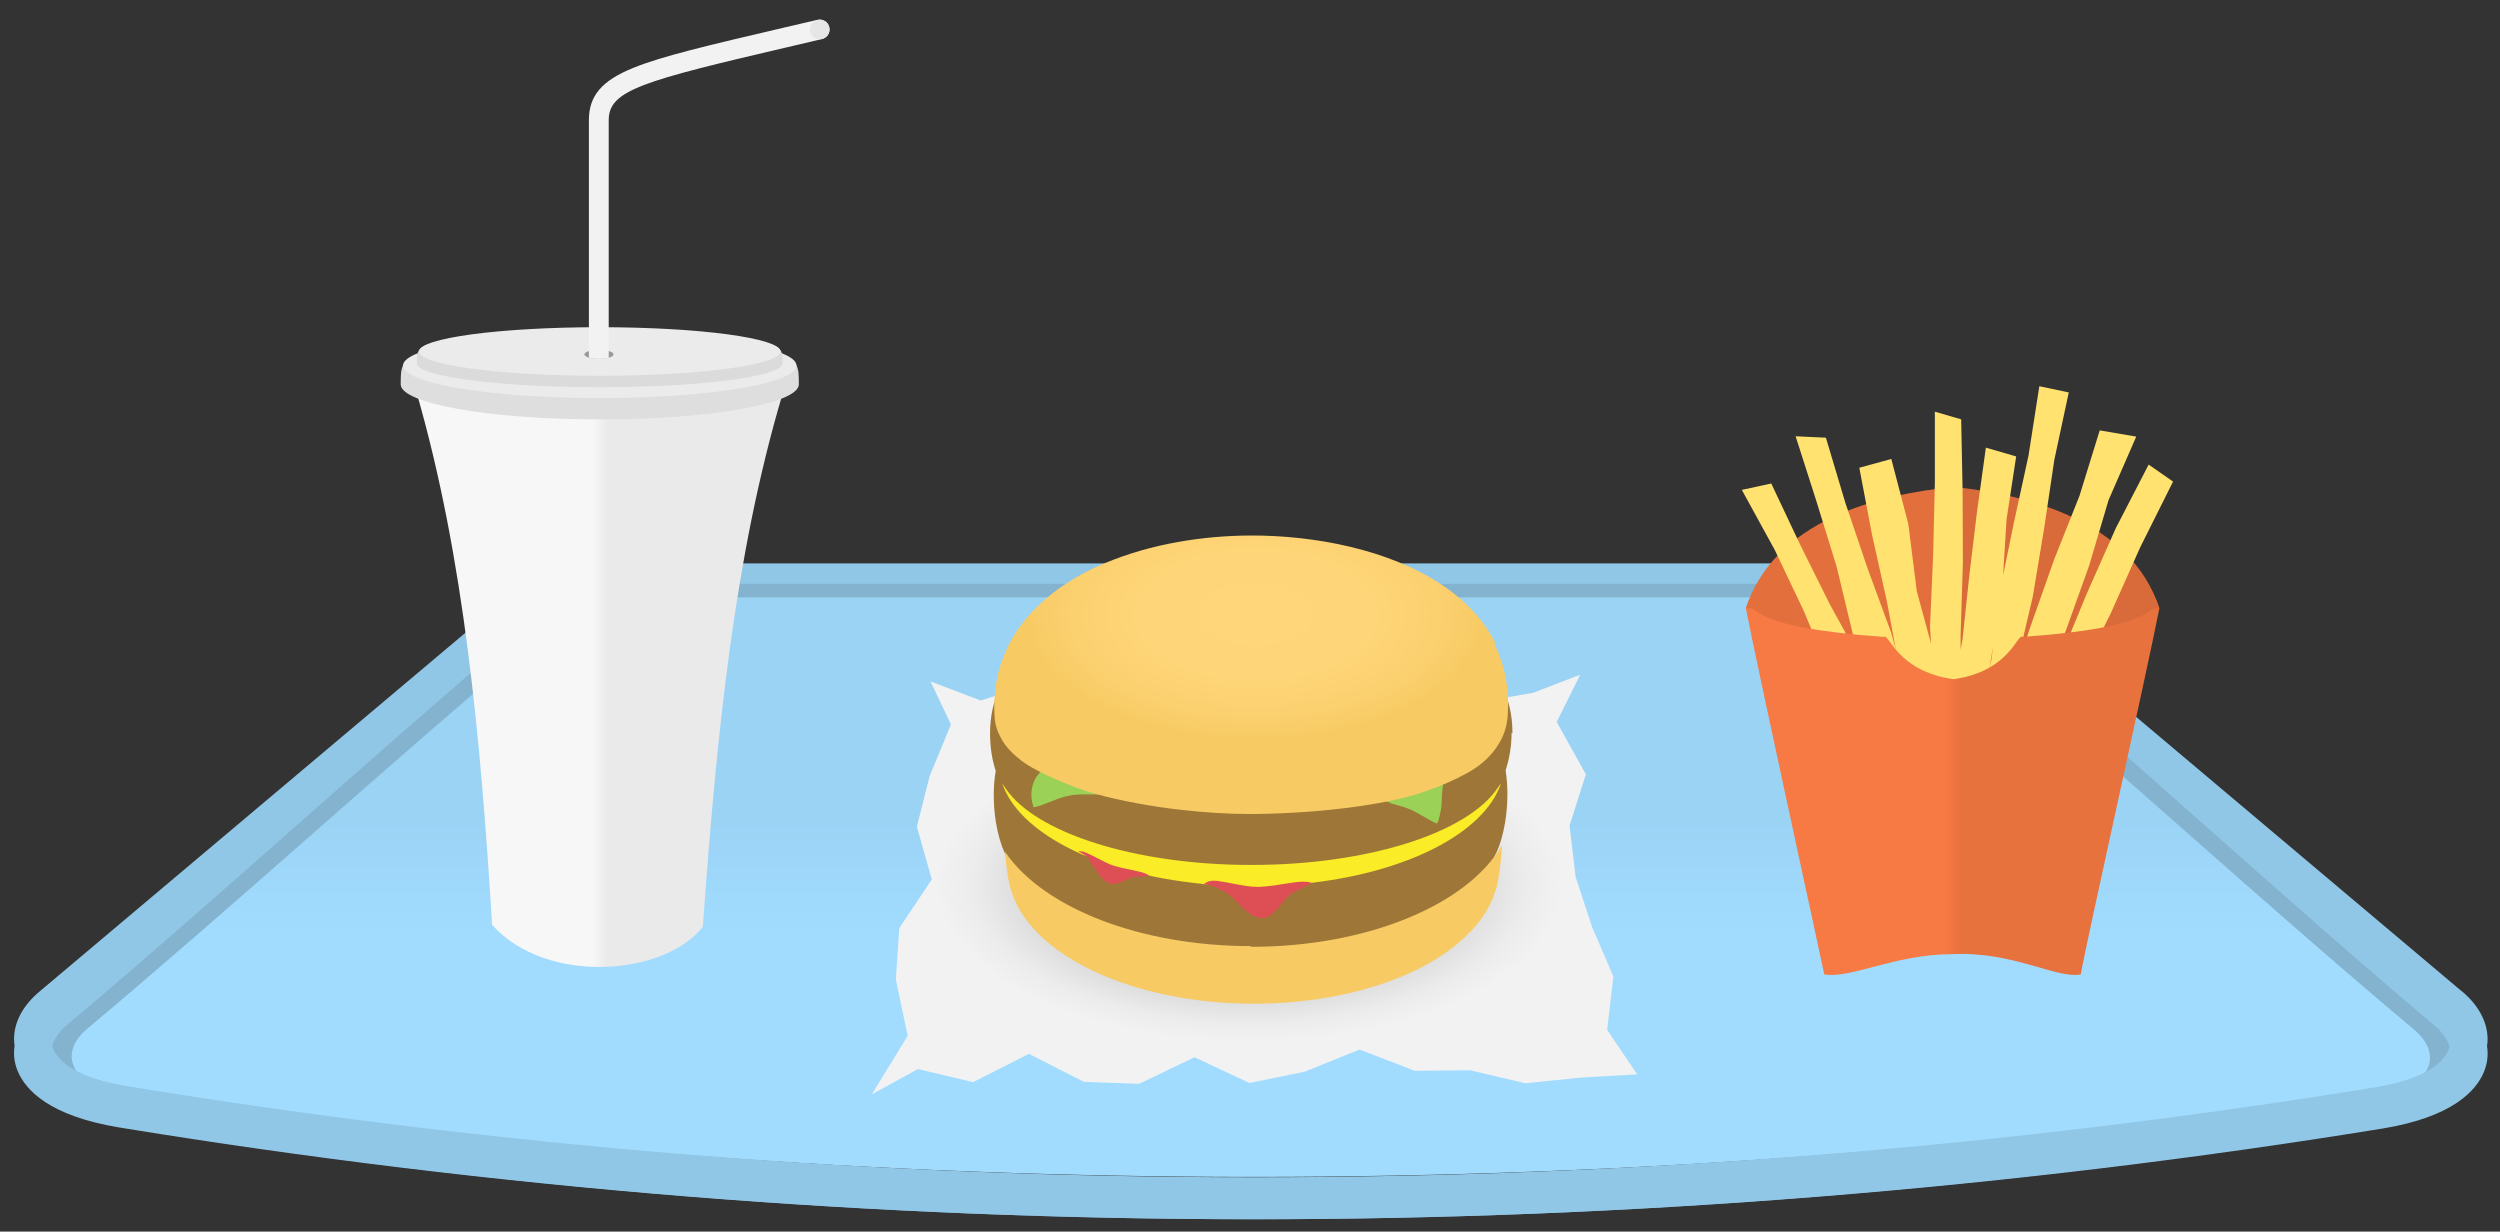 <svg xmlns="http://www.w3.org/2000/svg" xmlns:xlink="http://www.w3.org/1999/xlink" width="883" height="435" viewBox="0 0 883 435">
  <rect x="0" y="0" width="883" height="435" fill="#333333" stroke="none"/>
  <linearGradient id="a" gradientUnits="userSpaceOnUse" x1="441.79" y1="415.68" x2="441.79" y2="206">
    <stop offset="0" stop-color="#A1DCFF"/>
    <stop offset=".4" stop-color="#A1DCFF"/>
    <stop offset=".6" stop-color="#9BD3F5"/>
    <stop offset="1" stop-color="#9BD3F5"/>
  </linearGradient>
  <path d="M443 415.68c-134.06 0-268.5-10.34-399.58-30.75-21.37-3.37-28.6-10.43-30.93-15.75-2.6-5.93-.2-12.34 6.6-17.62l161.2-129.03c12.1-9.36 35.1-16.53 52.5-16.53h417.8c17.4 0 40.4 7.17 52.4 16.47l161.4 129.28c6.8 5.3 9.2 11.76 6.6 17.8-2.3 5.36-9.5 12.4-30.7 15.75-130.3 20.18-264 30.38-397.3 30.38z" fill="url(#a)"/>
  <path d="M647.05 211c15.3 0 36.27 6.38 46.8 14.94 52.86 44.35 105.72 93.2 158.58 137.54 10.48 8.55 8.6 21.63-20.23 26.4-128.32 20.8-258.8 31.08-389.2 31.08-131.27 0-262.46-10.56-391.4-31.56-28.8-4.76-31.02-17.7-20.54-26.26 52.86-44.34 105.7-92.85 158.57-137.2 10.53-8.55 31.5-14.94 46.8-14.94h410.62zm0-5h-410.7c-18.98 0-43.12 7.52-56.17 18.1-.05.05-.1-.24-.14-.2L21.54 356.72c-8.1 6.63-11.03 15.07-7.85 22.74 2.7 6.7 11.1 15.5 35.1 19.46C178.1 420 310.7 430.64 443 430.64c131.5 0 263.35-10.57 391.9-31.4 23.85-3.94 32.18-12.8 34.97-19.53 3.23-7.8.27-16.4-7.92-23.1L778 286.1l-74.55-62.53c-.05-.04-.1.58-.15.54-13.04-10.5-37.18-18.1-56.15-18.1h-.1z" fill="#84B3CF"/>
  <path d="M869.28 349.94l-85.42-71.98L708 214.04c-.04-.04-.1.1-.14.06-13.27-10.82-37.78-15.1-57.1-15.1H232.82c-19.3 0-43.9 4.28-57.18 15.1-.05.04-.1 0-.14.03L14.2 350c-6.87 5.66-10.06 12.64-9.05 19.36-.46 3-.12 6 1.08 8.9 2.84 6.87 11.34 15.88 35.77 19.94 131.57 21.53 266.48 32.43 401 32.43 133.8 0 267.96-10.8 398.75-32.07 24.27-4.04 32.74-13.1 35.58-19.97 1.22-3 1.57-6 1.1-9.1 1.02-6.8-2.2-13.9-9.15-19.6zM698.25 221.36c53.78 45.32 107.56 95.3 161.33 140.6 2.9 2.37 4.84 4.95 5.6 7.75-1.66 6-9.46 11.5-26.18 14.3-130.56 21.3-263.3 31.8-396 31.8-133.54 0-267.02-10.7-398.2-32.2-16.8-2.8-24.7-8.3-26.38-14.2.75-2.7 2.65-5.3 5.48-7.6 53.78-45.3 107.56-94.9 161.33-140.3 10.73-8.7 32.05-15.3 47.63-15.3h417.77c15.58 0 36.9 6.6 47.62 15.4z" fill="#91C7E6"/>
  <linearGradient id="b" gradientUnits="userSpaceOnUse" x1="147.24" y1="235.44" x2="276.43" y2="235.44">
    <stop offset=".48" stop-color="#F7F7F7"/>
    <stop offset=".52" stop-color="#EAEAEA"/>
  </linearGradient>
  <path d="M248.24 327.33c-13.5 17.33-55.2 20.7-74.42-.65-4.06-65.98-9.86-129.5-26.58-187.68 43.06-12.87 86.13-12.87 129.2 0-17.3 58.13-23.43 122-28.2 188.33z" fill="url(#b)"/>
  <path d="M282.15 135.74c0 6.85-31.48 12.4-70.32 12.4-38.83 0-70.3-5.55-70.3-12.4 0-12.42 0-12.42 70.3-12.42 70.32 0 70.32 0 70.32 12.42z" fill="#DEDEDE"/>
  <ellipse cx="211.83" cy="129.12" rx="69.48" ry="11.47" fill="#EBEBEB"/>
  <path d="M276.43 128.3c0 4.68-28.92 8.47-64.6 8.47-35.67 0-64.6-3.8-64.6-8.48 0-8.5 0-8.5 64.6-8.5s64.6 0 64.6 8.5z" fill="#DBDBDB"/>
  <ellipse cx="211.83" cy="124.15" rx="63.83" ry="8.58" fill="#EBEBEB"/>
  <ellipse cx="211.56" cy="125.16" rx="5.15" ry="1.59" fill="#999"/>
  <path d="M211.47 126.77c-1.27 0-2.42-.1-3.47-.47V42.4c0-8.56 4.54-13.9 15.66-18.42 10.24-4.16 26.3-7.92 52.87-14.14L288.7 7c1.88-.45 3.77.7 4.2 2.6.45 1.88-.72 3.76-2.6 4.2l-12.17 2.86C227.06 28.6 215 31.83 215 42.4v83.96c-1.5.4-2.03.4-3.53.4z" fill="#F2F2F2"/>
  <circle cx="289.54" cy="10.42" r="3.46" fill="#E6E6E6"/>
  <radialGradient id="c" cx="441.03" cy="317.05" r="126.98" gradientTransform="matrix(.873 0 0 .438 56.313 173.633)" gradientUnits="userSpaceOnUse">
    <stop offset=".67" stop-color="#D4D4D4"/>
    <stop offset=".73" stop-color="#ddd"/>
    <stop offset=".88" stop-color="#ECECEC"/>
    <stop offset="1" stop-color="#F2F2F2"/>
  </radialGradient>
  <path fill="url(#c)" d="M578.22 379.45l-20 1.16-19.45 2-19.56-4.6-19.5.2-19.5-7.5-19.4 7.8-19.5 4-19.4-9.1-19.6 9.4-19.5-.7-19.4-9.9-19.7 10-19.5-4.62-16.3 8.94 12.7-20.7-4.2-19.8 1.2-18.2 11.5-17.2-5.27-18.67 4.53-17.9 7.5-18.17-7.2-15.2 17.7 6.74 18.48-5.9 18-5.4 17.46.6 17.4 3.9 17.6 2 17.57-5.7 17.9 12.4 17.7-1.8 16.9-11.7L524 247.7l17.5-3 16.63-6.4-8.3 16.7 10.3 18.5-5.75 18.08 2.12 18.1 5.85 17.8 7.5 17.45-2.2 18.8z"/>
  <path d="M534.2 259c0-4.83-.77-9.48-2.28-13.3-.85-2.3-2.26-4.47-4.08-6.54-1 .06-167.4-1-170.65-1.1-2.4 2.42-4.2 5-5.2 7.74-1.5 3.8-2.3 8.4-2.3 13.2 0 4.45.6 9.06 2 13.27-.5 2.85-.7 5.72-.7 8.5 0 4.65.5 9.1 1.4 12.92.9 3.8 2 7 3.4 9.3l.1.1c.3.7.7 1.3 1.2 2 13.1 17.8 46 30.4 84.6 30.4 40.1 0 74.2-13.7 86.1-32.6v-.3c1.3-2.3 2.4-5.4 3.23-9.1.87-3.9 1.4-8.3 1.4-12.9 0-2.8-.2-5.7-.63-8.5 1.4-4.3 2.1-8.9 2.1-13.3z" fill="#9E7738"/>
  <path d="M441.96 334.17c-39.5 0-73.2-13.6-86.6-32.77l-.38-.54c.1 1.37.2 2.55.36 3.9.43 3.96 1.1 8.24 2 10.24l.4 1.23c3.7 10.44 14.28 20.25 29.33 27.14 15.02 6.9 34.42 11.14 55.6 11.14 21.16 0 40.56-4.1 55.6-11 15.03-6.9 25.6-16.8 29.33-27.2l.37-1.2h.02c.9-2 1.5-6.2 2-10.2.2-2.1.4-4.3.5-6.4-.2.2-.3.5-.4.7-12.3 20.4-47.1 35.2-88.2 35.2z" fill="#F7CA63"/>
  <path d="M530.03 276.74c-.34.56-.7 1.1-1.1 1.6C518.47 294 483.53 305.5 442 305.5c-41.5 0-76.46-11.5-86.9-27.15-.4-.52-.76-1.06-1.1-1.6 5.83 17.1 32.25 30.83 66.47 34.96 17.23 2.4 29.48 1.9 42.74.1 34.4-4 61-17.8 66.9-35z" fill="#FAEC26"/>
  <path d="M366.35 273.92c-2.33 3.4-2.6 7.54-1.28 11.23 3.5-.6 7.1-2.86 11.85-4 5.1-1.2 10.62-.04 15.65-.88.33-.06-.57-1.1-.56-1.1-.7-1.23-2.9-1.48-4.1-1.9-2.9-.98-5.6-.78-8.3-2.36-2.6-1.5-5.2-3.6-8.2-4.1-2.5-.5-3.7 1.3-5 3.2zm124.62 9.73c2.96.86 6.44 1.63 9.46 3.4 2.45 1.44 6.75 3.83 7.04 3.84.5 0 1.7-5.2 1.7-7.1.03-3.2.42-6.2.8-9.3-4.56.6-8.34 3-12.9 3.6-2.36.3-4.4.8-6.4 2.3-.3.2-3.73 2.5-3.36 2.5 1.2 0 2.6.2 3.7.6z" fill="#9CD158"/>
  <path d="M432.45 314.8c1.96 1.3 3.65 2.9 5 4.35 1.03 1.1 2.4 2.45 3.9 3.48 1.48 1.04 3.05 1.7 4.42 1.7.54 0 1.06-.1 1.58-.3 1.28-.53 2.7-1.82 4.04-3.33 1.3-1.52 2.6-3.2 4-4.5 1.1-1.02 2.6-1.65 4-2.3 1.4-.64 2.7-1.27 3.5-1.9.1-.07.2-.15.2-.22-.7-.25-1.7-.38-2.7-.38-2 0-4.1.4-5.8.63-3.1.44-6.7 1.2-10.4 1.22-.7 0-1.3-.03-2-.1-4.1-.36-7.8-1.4-11.6-1.93-.7-.1-1.3-.16-1.9-.16-.97 0-1.7.15-2.5.57-.26.12-.57.3-.8.52l-.27.2.23.03c2.46.15 4.7 1.15 6.67 2.43zm-47.85-10.86c1.1 1.14 1.95 2.38 2.6 3.46.5.84 1.2 1.87 2.02 2.76.82.9 1.76 1.6 2.7 1.9.36.13.73.2 1.12.2.96.02 2.14-.36 3.33-.86 1.2-.5 2.4-1.12 3.57-1.5.94-.28 2.03-.3 3.1-.33 1.07-.02 2.1-.05 2.72-.2.07-.04.14-.06.2-.08-.43-.3-1.04-.6-1.75-.9-1.3-.5-2.8-.7-3.9-1-2.2-.5-4.7-.9-7.2-1.7-.4-.2-.9-.3-1.3-.5-2.7-1.2-5-2.6-7.5-3.7-.4-.2-.8-.4-1.2-.5-.6-.3-1.1-.3-1.7-.3-.1 0-.4 0-.6.1h-.2.2c1.7.6 3 1.7 4.1 2.8z" fill="#DE4F55"/>
  <radialGradient id="d" cx="443.52" cy="216.94" r="82.15" gradientTransform="matrix(1 0 0 .547 0 98.266)" gradientUnits="userSpaceOnUse">
    <stop offset="0" stop-color="#FFD67A"/>
    <stop offset=".5" stop-color="#FED578"/>
    <stop offset=".79" stop-color="#FBD06F"/>
    <stop offset="1" stop-color="#F7CA63"/>
  </radialGradient>
  <path d="M528.15 227.15c-3.9-7.88-10.54-15.18-19.56-21.05-18.3-11.95-44-16.98-66.5-16.96-17.1.03-35.4 2.9-51.6 9.67-16.3 6.7-28.7 17.5-34.4 29.4-3.9 8-5.4 16.3-4.8 25.2.2 2.8 1.1 5.3 2.6 7.9 1.5 2.6 3.8 5 6.8 7.3 5.3 4.2 20 10.2 25.9 11.7 19.52 5.4 41.4 7.2 54.36 7.2 8.87 0 21.6-.5 35.1-2.2 7-.9 14.15-2.1 20.9-3.8 8.25-2.2 20.6-7.1 26.26-11.8 2.74-2.2 4.9-4.8 6.4-7.4 1.7-2.9 2.66-6 2.9-9.5.67-9-.8-17.4-4.7-25.3z" fill="url(#d)"/>
  <linearGradient id="e" gradientUnits="userSpaceOnUse" x1="616.65" y1="261.35" x2="762.68" y2="261.35">
    <stop offset="0" stop-color="#F77943"/>
    <stop offset=".48" stop-color="#F77943"/>
    <stop offset=".52" stop-color="#E8723E"/>
    <stop offset="1" stop-color="#E8723E"/>
  </linearGradient>
  <path d="M762.68 214.86c-9.06-27.9-46.94-29.84-73-36.52-26.08 6.68-63.97 8.63-73.03 36.52 3.86 20.04 26.28 122.32 27.67 129.28 9.2 1.7 25-7.14 45.35-7.14 21.33-1.02 36.82 8.82 45.26 7.17 1.58-9.63 23.9-109.27 27.75-129.3z" fill="url(#e)"/>
  <linearGradient id="f" gradientUnits="userSpaceOnUse" x1="616.65" y1="205.94" x2="762.68" y2="205.94">
    <stop offset="0" stop-color="#E36F3D"/>
    <stop offset=".48" stop-color="#E36F3D"/>
    <stop offset=".52" stop-color="#D96A39"/>
    <stop offset="1" stop-color="#D96A39"/>
  </linearGradient>
  <path d="M762.68 214.86c-10.06-31.2-47.4-40.27-72.7-42.88-26.22 2.6-63.27 11.68-73.33 42.88 5.6-.75.43 6.75 48.7 10.1 1.87-1.46 4.52 12.15 24.63 14.94 20.07-2.8 22.5-16.4 24.4-14.94 48.25-3.35 42.7-10.84 48.3-10.1z" fill="url(#f)"/>
  <defs>
    <path id="g" d="M762.68 214.86C769 181.5 786.2 131 690.98 131c-91.77 0-77.48 54.45-74.33 83.86 5.6-.75.43 6.75 48.7 10.1 1.87-1.46 4.52 12.15 24.63 14.94 20.07-2.8 22.5-16.4 24.4-14.94 48.25-3.35 42.7-10.84 48.3-10.1z"/>
  </defs>
  <clipPath id="h">
    <use xlink:href="#g" overflow="visible"/>
  </clipPath>
  <path fill="#FFE270" d="M707.96 258.32l-9.9-1.6 5.33-23.88 3-24.27 4.9-23.9 5.2-23.86 3.8-24.4 10.4 2.2-5.1 23.8-3.6 24.2-4 24.1-5.6 23.8zm-30.7 19.9l-10 3.14-10.6-21.66-10.3-21.65-9.22-22.17-10.3-21.65-11.63-21.2 10.4-2.26 10.1 21.4 10.7 21.48L658 234.7l9.08 22.23zm16.28-2.96l-10.75-3.2.4-25.35-1.5-25.4 1.1-25.4.6-25.4v-25.1l9.3 2.7.5 25.3.1 25.5-.8 25.5v25.5zm20.54 12.34l-9.7-7.42 11.2-23.32 11.5-22.97 9.78-23.8 10.42-23.5 11.62-22.5 8.63 6-11.6 23.2-10.44 23.4-11.5 23-10 23.7zm-32.6-17.32l-11.05-.53-8.5-22.68-7.52-23.15-5.7-23.73-7.2-23.3-7.3-22.8 10.7.5 6.9 23.1 7.8 23 8.4 22.9 6.4 23.5zm14.72 2.18l-10.18-2.1 3.23-22.55 3.93-22.2 2.4-22.5 2.7-22.4 3.13-22.6 10.7 3.1-3.4 22.3-1.4 22.6-3.4 22.4-3.7 22.3zm17.2-4.84l-11.5-2.57 7.9-22.3 7.8-22.7 8-22.64 8.88-22.3 7.14-23.1 12.9 2.2-9.77 22.4-6.84 23.1-8.1 22.6-8.4 22.5zm-21.94 11.14L680 282.9l-4.2-23.8-5.02-23.37-4.37-23.52-5.2-23.3-4.5-23.7 11.3-3.1 6 22.9 3 23.8 6.3 23.2 4.7 23.5z" clip-path="url(#h)"/>
</svg>
